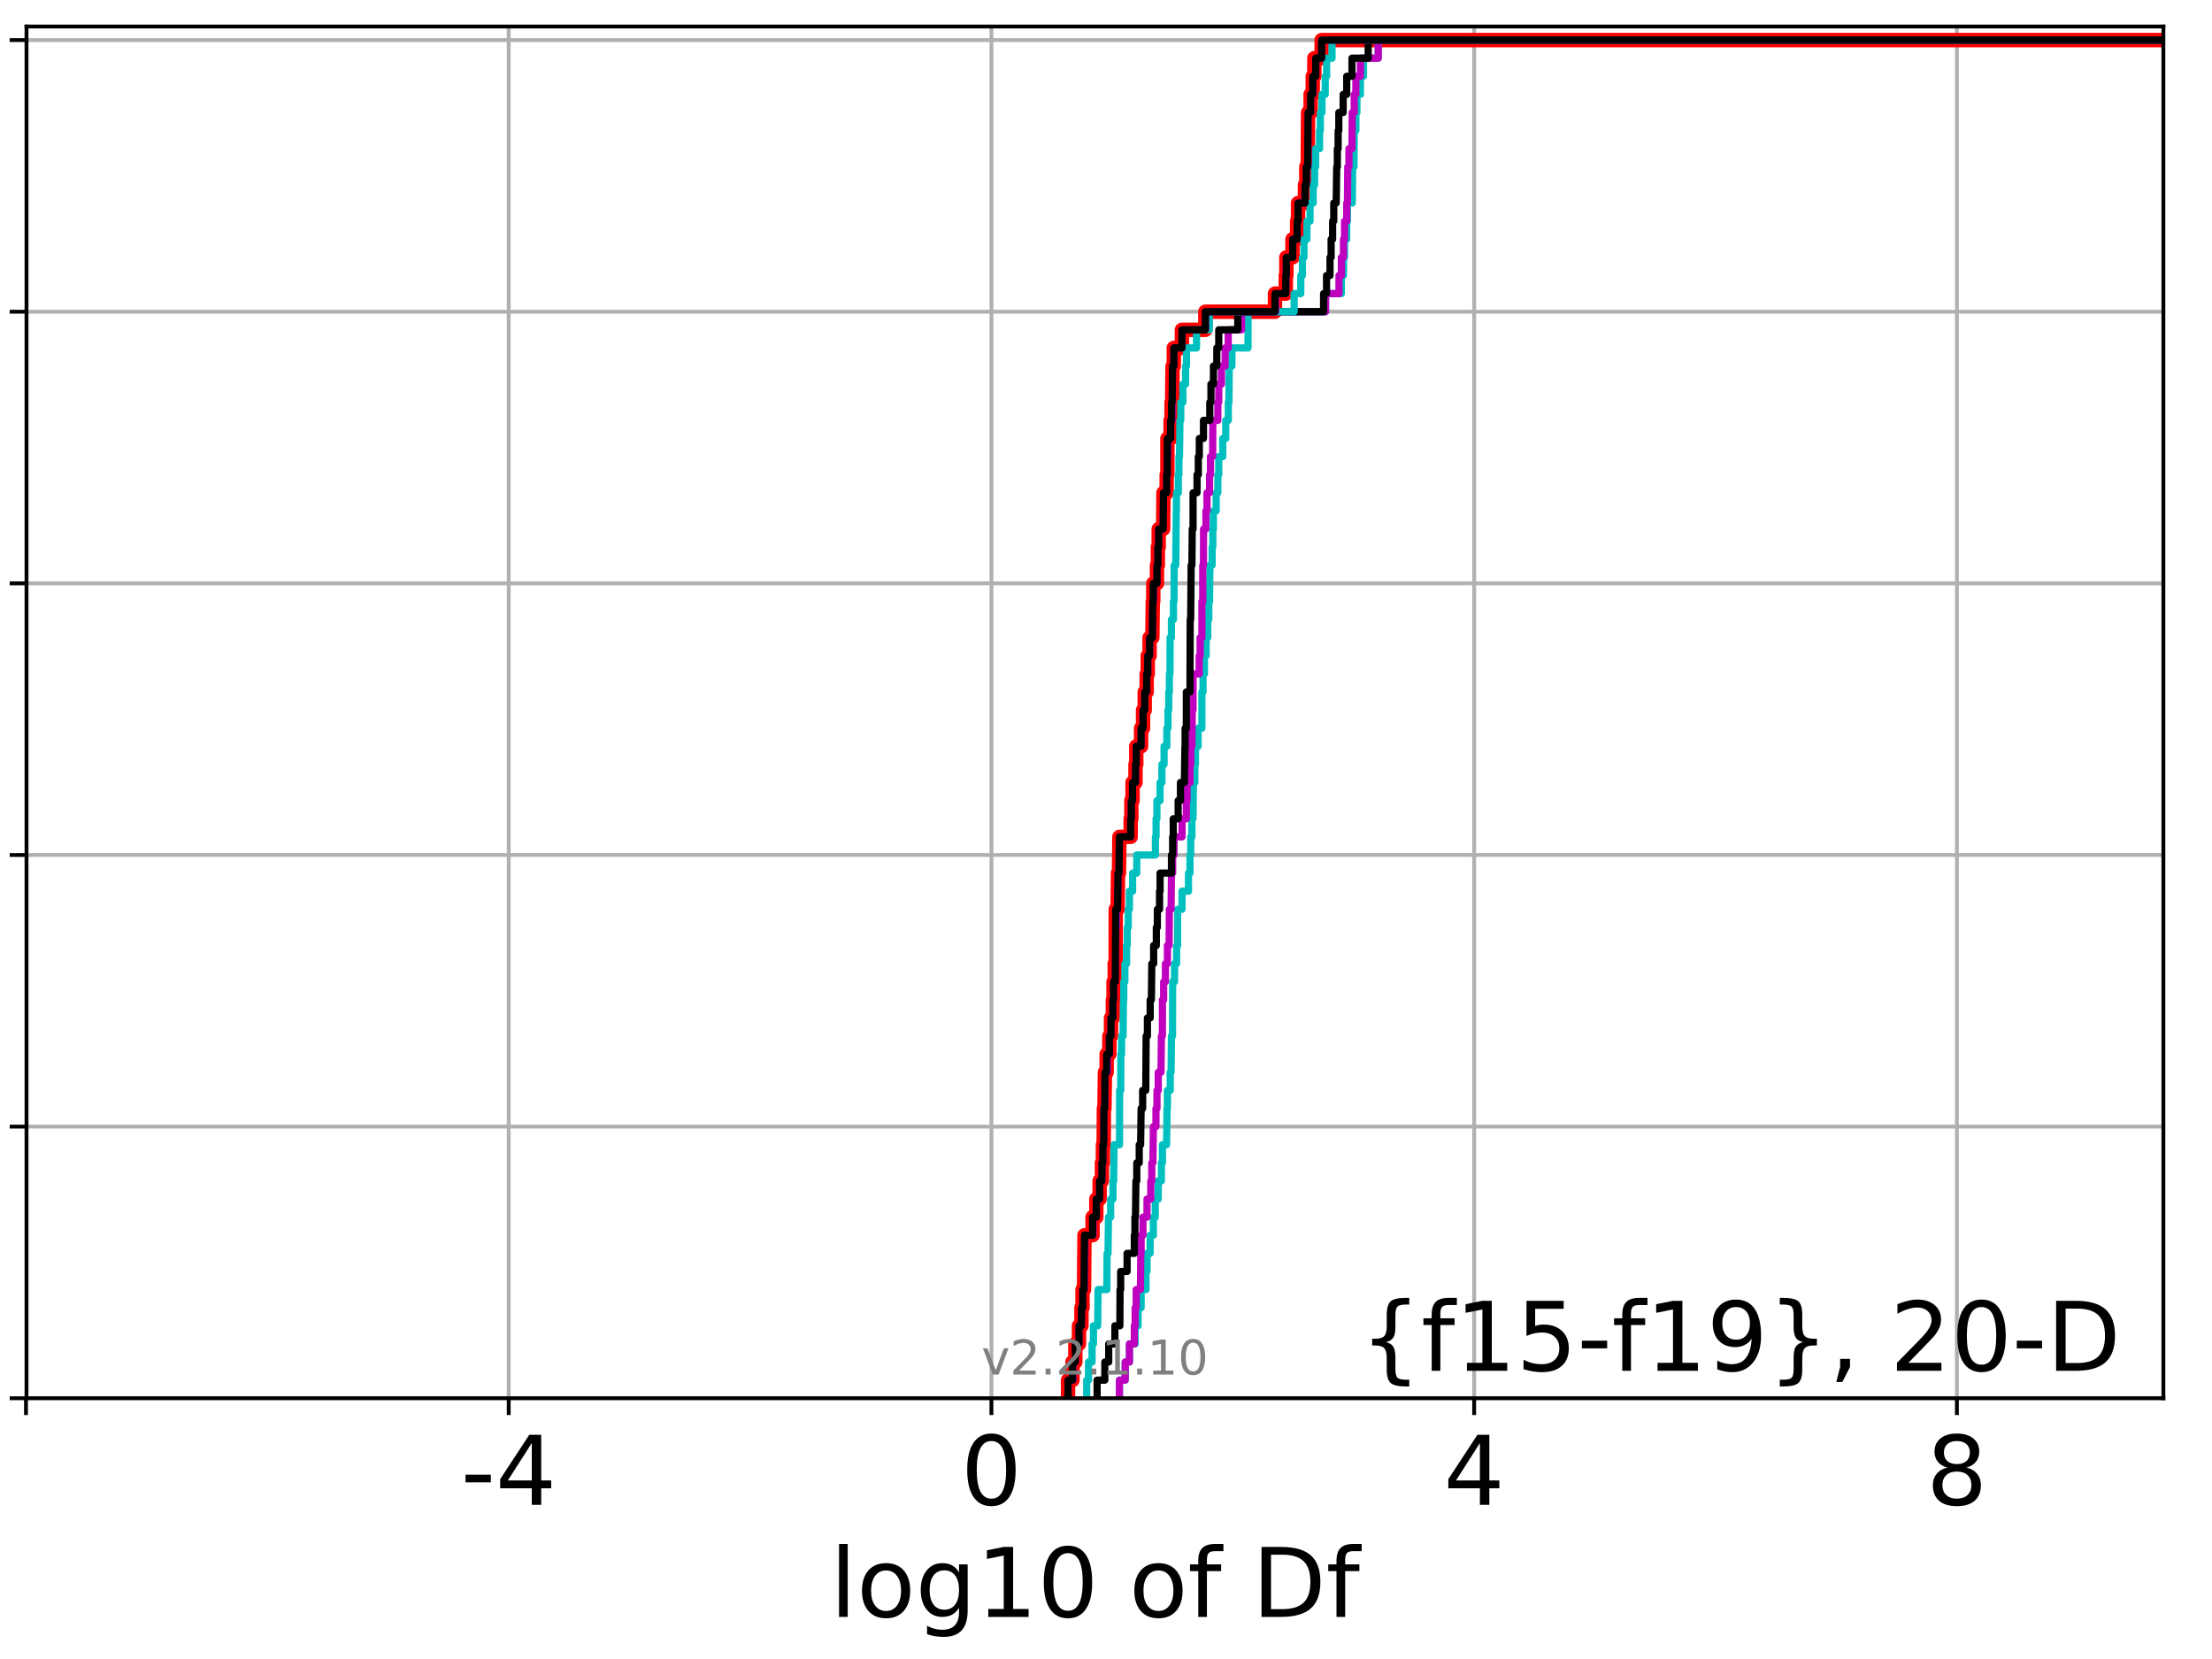 <?xml version="1.0" encoding="utf-8" standalone="no"?>
<!DOCTYPE svg PUBLIC "-//W3C//DTD SVG 1.1//EN"
  "http://www.w3.org/Graphics/SVG/1.1/DTD/svg11.dtd">
<!-- Created with matplotlib (http://matplotlib.org/) -->
<svg height="345.6pt" version="1.1" viewBox="0 0 460.8 345.6" width="460.8pt" xmlns="http://www.w3.org/2000/svg" xmlns:xlink="http://www.w3.org/1999/xlink">
 <defs>
  <style type="text/css">
*{stroke-linecap:butt;stroke-linejoin:round;}
  </style>
 </defs>
 <g id="figure_1">
  <g id="patch_1">
   <path d="M 0 345.6 
L 460.8 345.6 
L 460.8 0 
L 0 0 
z
" style="fill:#ffffff;"/>
  </g>
  <g id="axes_1">
   <g id="patch_2">
    <path d="M 5.52 291.28 
L 450.672 291.28 
L 450.672 5.52 
L 5.52 5.52 
z
" style="fill:#ffffff;"/>
   </g>
   <g id="matplotlib.axis_1">
    <g id="xtick_1">
     <g id="line2d_1">
      <path clip-path="url(#p91b3568b69)" d="M 5.411 291.28 
L 5.411 5.52 
" style="fill:none;stroke:#b0b0b0;stroke-linecap:square;stroke-width:0.8;"/>
     </g>
     <g id="line2d_2">
      <defs>
       <path d="M 0 0 
L 0 3.5 
" id="m0c7230b52b" style="stroke:#000000;stroke-width:0.8;"/>
      </defs>
      <g>
       <use style="stroke:#000000;stroke-width:0.8;" x="5.411" xlink:href="#m0c7230b52b" y="291.28"/>
      </g>
     </g>
    </g>
    <g id="xtick_2">
     <g id="line2d_3">
      <path clip-path="url(#p91b3568b69)" d="M 105.973 291.28 
L 105.973 5.52 
" style="fill:none;stroke:#b0b0b0;stroke-linecap:square;stroke-width:0.8;"/>
     </g>
     <g id="line2d_4">
      <g>
       <use style="stroke:#000000;stroke-width:0.8;" x="105.973" xlink:href="#m0c7230b52b" y="291.28"/>
      </g>
     </g>
     <g id="text_1">
      <!-- -4 -->
      <defs>
       <path d="M 4.891 31.391 
L 31.203 31.391 
L 31.203 23.391 
L 4.891 23.391 
z
" id="DejaVuSans-2d"/>
       <path d="M 37.797 64.312 
L 12.891 25.391 
L 37.797 25.391 
z
M 35.203 72.906 
L 47.609 72.906 
L 47.609 25.391 
L 58.016 25.391 
L 58.016 17.188 
L 47.609 17.188 
L 47.609 0 
L 37.797 0 
L 37.797 17.188 
L 4.891 17.188 
L 4.891 26.703 
z
" id="DejaVuSans-34"/>
      </defs>
      <g transform="translate(96.003 313.477)scale(0.2 -0.2)">
       <use xlink:href="#DejaVuSans-2d"/>
       <use x="36.084" xlink:href="#DejaVuSans-34"/>
      </g>
     </g>
    </g>
    <g id="xtick_3">
     <g id="line2d_5">
      <path clip-path="url(#p91b3568b69)" d="M 206.535 291.28 
L 206.535 5.52 
" style="fill:none;stroke:#b0b0b0;stroke-linecap:square;stroke-width:0.8;"/>
     </g>
     <g id="line2d_6">
      <g>
       <use style="stroke:#000000;stroke-width:0.8;" x="206.535" xlink:href="#m0c7230b52b" y="291.28"/>
      </g>
     </g>
     <g id="text_2">
      <!-- 0 -->
      <defs>
       <path d="M 31.781 66.406 
Q 24.172 66.406 20.328 58.906 
Q 16.5 51.422 16.5 36.375 
Q 16.5 21.391 20.328 13.891 
Q 24.172 6.391 31.781 6.391 
Q 39.453 6.391 43.281 13.891 
Q 47.125 21.391 47.125 36.375 
Q 47.125 51.422 43.281 58.906 
Q 39.453 66.406 31.781 66.406 
z
M 31.781 74.219 
Q 44.047 74.219 50.516 64.516 
Q 56.984 54.828 56.984 36.375 
Q 56.984 17.969 50.516 8.266 
Q 44.047 -1.422 31.781 -1.422 
Q 19.531 -1.422 13.062 8.266 
Q 6.594 17.969 6.594 36.375 
Q 6.594 54.828 13.062 64.516 
Q 19.531 74.219 31.781 74.219 
z
" id="DejaVuSans-30"/>
      </defs>
      <g transform="translate(200.172 313.477)scale(0.2 -0.2)">
       <use xlink:href="#DejaVuSans-30"/>
      </g>
     </g>
    </g>
    <g id="xtick_4">
     <g id="line2d_7">
      <path clip-path="url(#p91b3568b69)" d="M 307.096 291.28 
L 307.096 5.52 
" style="fill:none;stroke:#b0b0b0;stroke-linecap:square;stroke-width:0.8;"/>
     </g>
     <g id="line2d_8">
      <g>
       <use style="stroke:#000000;stroke-width:0.8;" x="307.096" xlink:href="#m0c7230b52b" y="291.28"/>
      </g>
     </g>
     <g id="text_3">
      <!-- 4 -->
      <g transform="translate(300.734 313.477)scale(0.2 -0.2)">
       <use xlink:href="#DejaVuSans-34"/>
      </g>
     </g>
    </g>
    <g id="xtick_5">
     <g id="line2d_9">
      <path clip-path="url(#p91b3568b69)" d="M 407.658 291.28 
L 407.658 5.52 
" style="fill:none;stroke:#b0b0b0;stroke-linecap:square;stroke-width:0.8;"/>
     </g>
     <g id="line2d_10">
      <g>
       <use style="stroke:#000000;stroke-width:0.8;" x="407.658" xlink:href="#m0c7230b52b" y="291.28"/>
      </g>
     </g>
     <g id="text_4">
      <!-- 8 -->
      <defs>
       <path d="M 31.781 34.625 
Q 24.75 34.625 20.719 30.859 
Q 16.703 27.094 16.703 20.516 
Q 16.703 13.922 20.719 10.156 
Q 24.75 6.391 31.781 6.391 
Q 38.812 6.391 42.859 10.172 
Q 46.922 13.969 46.922 20.516 
Q 46.922 27.094 42.891 30.859 
Q 38.875 34.625 31.781 34.625 
z
M 21.922 38.812 
Q 15.578 40.375 12.031 44.719 
Q 8.5 49.078 8.5 55.328 
Q 8.5 64.062 14.719 69.141 
Q 20.953 74.219 31.781 74.219 
Q 42.672 74.219 48.875 69.141 
Q 55.078 64.062 55.078 55.328 
Q 55.078 49.078 51.531 44.719 
Q 48 40.375 41.703 38.812 
Q 48.828 37.156 52.797 32.312 
Q 56.781 27.484 56.781 20.516 
Q 56.781 9.906 50.312 4.234 
Q 43.844 -1.422 31.781 -1.422 
Q 19.734 -1.422 13.25 4.234 
Q 6.781 9.906 6.781 20.516 
Q 6.781 27.484 10.781 32.312 
Q 14.797 37.156 21.922 38.812 
z
M 18.312 54.391 
Q 18.312 48.734 21.844 45.562 
Q 25.391 42.391 31.781 42.391 
Q 38.141 42.391 41.719 45.562 
Q 45.312 48.734 45.312 54.391 
Q 45.312 60.062 41.719 63.234 
Q 38.141 66.406 31.781 66.406 
Q 25.391 66.406 21.844 63.234 
Q 18.312 60.062 18.312 54.391 
z
" id="DejaVuSans-38"/>
      </defs>
      <g transform="translate(401.296 313.477)scale(0.2 -0.2)">
       <use xlink:href="#DejaVuSans-38"/>
      </g>
     </g>
    </g>
    <g id="text_5">
     <!-- log10 of Df -->
     <defs>
      <path d="M 9.422 75.984 
L 18.406 75.984 
L 18.406 0 
L 9.422 0 
z
" id="DejaVuSans-6c"/>
      <path d="M 30.609 48.391 
Q 23.391 48.391 19.188 42.75 
Q 14.984 37.109 14.984 27.297 
Q 14.984 17.484 19.156 11.844 
Q 23.344 6.203 30.609 6.203 
Q 37.797 6.203 41.984 11.859 
Q 46.188 17.531 46.188 27.297 
Q 46.188 37.016 41.984 42.703 
Q 37.797 48.391 30.609 48.391 
z
M 30.609 56 
Q 42.328 56 49.016 48.375 
Q 55.719 40.766 55.719 27.297 
Q 55.719 13.875 49.016 6.219 
Q 42.328 -1.422 30.609 -1.422 
Q 18.844 -1.422 12.172 6.219 
Q 5.516 13.875 5.516 27.297 
Q 5.516 40.766 12.172 48.375 
Q 18.844 56 30.609 56 
z
" id="DejaVuSans-6f"/>
      <path d="M 45.406 27.984 
Q 45.406 37.75 41.375 43.109 
Q 37.359 48.484 30.078 48.484 
Q 22.859 48.484 18.828 43.109 
Q 14.797 37.75 14.797 27.984 
Q 14.797 18.266 18.828 12.891 
Q 22.859 7.516 30.078 7.516 
Q 37.359 7.516 41.375 12.891 
Q 45.406 18.266 45.406 27.984 
z
M 54.391 6.781 
Q 54.391 -7.172 48.188 -13.984 
Q 42 -20.797 29.203 -20.797 
Q 24.469 -20.797 20.266 -20.094 
Q 16.062 -19.391 12.109 -17.922 
L 12.109 -9.188 
Q 16.062 -11.328 19.922 -12.344 
Q 23.781 -13.375 27.781 -13.375 
Q 36.625 -13.375 41.016 -8.766 
Q 45.406 -4.156 45.406 5.172 
L 45.406 9.625 
Q 42.625 4.781 38.281 2.391 
Q 33.938 0 27.875 0 
Q 17.828 0 11.672 7.656 
Q 5.516 15.328 5.516 27.984 
Q 5.516 40.672 11.672 48.328 
Q 17.828 56 27.875 56 
Q 33.938 56 38.281 53.609 
Q 42.625 51.219 45.406 46.391 
L 45.406 54.688 
L 54.391 54.688 
z
" id="DejaVuSans-67"/>
      <path d="M 12.406 8.297 
L 28.516 8.297 
L 28.516 63.922 
L 10.984 60.406 
L 10.984 69.391 
L 28.422 72.906 
L 38.281 72.906 
L 38.281 8.297 
L 54.391 8.297 
L 54.391 0 
L 12.406 0 
z
" id="DejaVuSans-31"/>
      <path id="DejaVuSans-20"/>
      <path d="M 37.109 75.984 
L 37.109 68.5 
L 28.516 68.5 
Q 23.688 68.5 21.797 66.547 
Q 19.922 64.594 19.922 59.516 
L 19.922 54.688 
L 34.719 54.688 
L 34.719 47.703 
L 19.922 47.703 
L 19.922 0 
L 10.891 0 
L 10.891 47.703 
L 2.297 47.703 
L 2.297 54.688 
L 10.891 54.688 
L 10.891 58.5 
Q 10.891 67.625 15.141 71.797 
Q 19.391 75.984 28.609 75.984 
z
" id="DejaVuSans-66"/>
      <path d="M 19.672 64.797 
L 19.672 8.109 
L 31.594 8.109 
Q 46.688 8.109 53.688 14.938 
Q 60.688 21.781 60.688 36.531 
Q 60.688 51.172 53.688 57.984 
Q 46.688 64.797 31.594 64.797 
z
M 9.812 72.906 
L 30.078 72.906 
Q 51.266 72.906 61.172 64.094 
Q 71.094 55.281 71.094 36.531 
Q 71.094 17.672 61.125 8.828 
Q 51.172 0 30.078 0 
L 9.812 0 
z
" id="DejaVuSans-44"/>
     </defs>
     <g transform="translate(172.91 336.833)scale(0.2 -0.2)">
      <use xlink:href="#DejaVuSans-6c"/>
      <use x="27.783" xlink:href="#DejaVuSans-6f"/>
      <use x="88.965" xlink:href="#DejaVuSans-67"/>
      <use x="152.441" xlink:href="#DejaVuSans-31"/>
      <use x="216.064" xlink:href="#DejaVuSans-30"/>
      <use x="279.688" xlink:href="#DejaVuSans-20"/>
      <use x="311.475" xlink:href="#DejaVuSans-6f"/>
      <use x="372.656" xlink:href="#DejaVuSans-66"/>
      <use x="407.861" xlink:href="#DejaVuSans-20"/>
      <use x="439.648" xlink:href="#DejaVuSans-44"/>
      <use x="516.65" xlink:href="#DejaVuSans-66"/>
     </g>
    </g>
   </g>
   <g id="matplotlib.axis_2">
    <g id="ytick_1">
     <g id="line2d_11">
      <path clip-path="url(#p91b3568b69)" d="M 5.52 291.28 
L 450.672 291.28 
" style="fill:none;stroke:#b0b0b0;stroke-linecap:square;stroke-width:0.8;"/>
     </g>
     <g id="line2d_12">
      <defs>
       <path d="M 0 0 
L -3.5 0 
" id="me7abd09b68" style="stroke:#000000;stroke-width:0.8;"/>
      </defs>
      <g>
       <use style="stroke:#000000;stroke-width:0.8;" x="5.52" xlink:href="#me7abd09b68" y="291.28"/>
      </g>
     </g>
    </g>
    <g id="ytick_2">
     <g id="line2d_13">
      <path clip-path="url(#p91b3568b69)" d="M 5.52 234.694 
L 450.672 234.694 
" style="fill:none;stroke:#b0b0b0;stroke-linecap:square;stroke-width:0.8;"/>
     </g>
     <g id="line2d_14">
      <g>
       <use style="stroke:#000000;stroke-width:0.8;" x="5.52" xlink:href="#me7abd09b68" y="234.694"/>
      </g>
     </g>
    </g>
    <g id="ytick_3">
     <g id="line2d_15">
      <path clip-path="url(#p91b3568b69)" d="M 5.52 178.108 
L 450.672 178.108 
" style="fill:none;stroke:#b0b0b0;stroke-linecap:square;stroke-width:0.8;"/>
     </g>
     <g id="line2d_16">
      <g>
       <use style="stroke:#000000;stroke-width:0.8;" x="5.52" xlink:href="#me7abd09b68" y="178.108"/>
      </g>
     </g>
    </g>
    <g id="ytick_4">
     <g id="line2d_17">
      <path clip-path="url(#p91b3568b69)" d="M 5.52 121.522 
L 450.672 121.522 
" style="fill:none;stroke:#b0b0b0;stroke-linecap:square;stroke-width:0.8;"/>
     </g>
     <g id="line2d_18">
      <g>
       <use style="stroke:#000000;stroke-width:0.8;" x="5.52" xlink:href="#me7abd09b68" y="121.522"/>
      </g>
     </g>
    </g>
    <g id="ytick_5">
     <g id="line2d_19">
      <path clip-path="url(#p91b3568b69)" d="M 5.52 64.935 
L 450.672 64.935 
" style="fill:none;stroke:#b0b0b0;stroke-linecap:square;stroke-width:0.8;"/>
     </g>
     <g id="line2d_20">
      <g>
       <use style="stroke:#000000;stroke-width:0.8;" x="5.52" xlink:href="#me7abd09b68" y="64.935"/>
      </g>
     </g>
    </g>
    <g id="ytick_6">
     <g id="line2d_21">
      <path clip-path="url(#p91b3568b69)" d="M 5.52 8.349 
L 450.672 8.349 
" style="fill:none;stroke:#b0b0b0;stroke-linecap:square;stroke-width:0.8;"/>
     </g>
     <g id="line2d_22">
      <g>
       <use style="stroke:#000000;stroke-width:0.8;" x="5.52" xlink:href="#me7abd09b68" y="8.349"/>
      </g>
     </g>
    </g>
   </g>
   <g id="line2d_23">
    <path clip-path="url(#p91b3568b69)" d="M 222.492 291.28 
L 222.492 287.508 
L 223.414 287.508 
L 223.414 283.735 
L 224.011 283.735 
L 224.011 279.963 
L 224.773 279.963 
L 224.773 276.19 
L 225.287 276.19 
L 225.287 272.418 
L 225.508 272.418 
L 225.508 268.646 
L 225.822 268.646 
L 225.923 257.328 
L 227.602 257.328 
L 227.602 253.556 
L 228.387 253.556 
L 228.387 249.783 
L 229.068 249.783 
L 229.068 246.011 
L 229.554 246.011 
L 229.554 242.239 
L 229.757 242.239 
L 229.757 238.466 
L 229.918 238.466 
L 229.958 230.921 
L 230.077 230.921 
L 230.178 223.377 
L 230.535 223.377 
L 230.535 219.604 
L 231.101 219.604 
L 231.101 215.832 
L 231.445 215.832 
L 231.445 212.059 
L 231.828 212.059 
L 231.828 208.287 
L 231.972 208.287 
L 231.972 204.515 
L 232.221 204.515 
L 232.221 200.742 
L 232.413 200.742 
L 232.43 189.425 
L 232.817 189.425 
L 232.9 181.88 
L 233.1 181.88 
L 233.196 174.335 
L 235.541 174.335 
L 235.541 170.563 
L 235.679 170.563 
L 235.679 166.79 
L 235.928 166.79 
L 235.928 163.018 
L 236.542 163.018 
L 236.542 159.246 
L 236.703 159.246 
L 236.703 155.473 
L 237.709 155.473 
L 237.709 151.701 
L 238.12 151.701 
L 238.12 147.928 
L 238.467 147.928 
L 238.467 144.156 
L 238.877 144.156 
L 238.877 140.384 
L 239.099 140.384 
L 239.099 136.611 
L 239.483 136.611 
L 239.483 132.839 
L 240.058 132.839 
L 240.147 125.294 
L 240.251 125.294 
L 240.251 121.522 
L 241.018 121.522 
L 241.018 117.749 
L 241.207 117.749 
L 241.207 113.977 
L 241.379 113.977 
L 241.379 110.204 
L 242.302 110.204 
L 242.372 102.66 
L 243.038 102.66 
L 243.038 98.887 
L 243.189 98.887 
L 243.196 91.342 
L 243.862 91.342 
L 243.862 87.57 
L 244.06 87.57 
L 244.06 83.797 
L 244.179 83.797 
L 244.261 76.253 
L 244.518 76.253 
L 244.518 72.48 
L 246.213 72.48 
L 246.213 68.708 
L 251.096 68.708 
L 251.096 64.935 
L 265.602 64.935 
L 265.602 61.163 
L 267.856 61.163 
L 267.856 57.391 
L 267.972 57.391 
L 267.972 53.618 
L 269.249 53.618 
L 269.249 49.846 
L 270.221 49.846 
L 270.221 46.073 
L 270.404 46.073 
L 270.404 42.301 
L 271.847 42.301 
L 271.847 38.529 
L 272.12 38.529 
L 272.12 34.756 
L 272.426 34.756 
L 272.495 23.439 
L 273.026 23.439 
L 273.026 19.667 
L 273.469 19.667 
L 273.469 15.894 
L 273.805 15.894 
L 273.805 12.122 
L 275.316 12.122 
L 275.316 8.349 
L 275.316 8.349 
L 450.672 8.349 
L 450.672 8.349 
" style="fill:none;stroke:#ff0000;stroke-linecap:square;stroke-width:3;"/>
   </g>
   <g id="line2d_24">
    <path clip-path="url(#p91b3568b69)" d="M 233.198 291.28 
L 233.198 287.508 
L 234.405 287.508 
L 234.405 283.735 
L 235.285 283.735 
L 235.285 279.963 
L 236.478 279.963 
L 236.478 276.19 
L 237.081 276.19 
L 237.081 272.418 
L 237.717 272.418 
L 237.717 268.646 
L 238.732 268.646 
L 238.732 264.873 
L 238.942 264.873 
L 238.942 261.101 
L 239.591 261.101 
L 239.591 257.328 
L 240.273 257.328 
L 240.273 253.556 
L 240.667 253.556 
L 240.667 249.783 
L 241.287 249.783 
L 241.287 246.011 
L 241.941 246.011 
L 241.941 242.239 
L 242.16 242.239 
L 242.16 238.466 
L 243.025 238.466 
L 243.119 230.921 
L 243.192 230.921 
L 243.192 227.149 
L 243.778 227.149 
L 243.778 223.377 
L 243.958 223.377 
L 244.038 215.832 
L 244.255 215.832 
L 244.284 204.515 
L 244.679 204.515 
L 244.679 200.742 
L 245.117 200.742 
L 245.117 196.97 
L 245.316 196.97 
L 245.322 189.425 
L 246.244 189.425 
L 246.244 185.653 
L 247.583 185.653 
L 247.583 181.88 
L 247.894 181.88 
L 247.894 178.108 
L 248.053 178.108 
L 248.053 174.335 
L 248.298 174.335 
L 248.298 170.563 
L 248.527 170.563 
L 248.612 163.018 
L 248.907 163.018 
L 248.907 159.246 
L 249.033 159.246 
L 249.033 155.473 
L 249.584 155.473 
L 249.584 151.701 
L 250.378 151.701 
L 250.381 144.156 
L 250.613 144.156 
L 250.613 140.384 
L 250.91 140.384 
L 250.91 136.611 
L 251.259 136.611 
L 251.259 132.839 
L 251.596 132.839 
L 251.596 129.066 
L 251.812 129.066 
L 251.812 125.294 
L 251.976 125.294 
L 252.036 117.749 
L 252.509 117.749 
L 252.509 113.977 
L 252.654 113.977 
L 252.654 110.204 
L 252.768 110.204 
L 252.768 106.432 
L 253.35 106.432 
L 253.35 102.66 
L 253.696 102.66 
L 253.696 98.887 
L 253.889 98.887 
L 253.889 95.115 
L 254.724 95.115 
L 254.724 91.342 
L 255.344 91.342 
L 255.344 87.57 
L 255.883 87.57 
L 255.883 83.797 
L 256.011 83.797 
L 256.071 76.253 
L 256.63 76.253 
L 256.63 72.48 
L 259.981 72.48 
L 260.002 64.935 
L 276.136 64.935 
L 276.136 61.163 
L 279.438 61.163 
L 279.438 57.391 
L 279.866 57.391 
L 279.866 53.618 
L 280.093 53.618 
L 280.093 49.846 
L 280.546 49.846 
L 280.546 46.073 
L 280.696 46.073 
L 280.696 42.301 
L 281.701 42.301 
L 281.785 34.756 
L 282.052 34.756 
L 282.114 27.211 
L 282.453 27.211 
L 282.453 23.439 
L 282.675 23.439 
L 282.675 19.667 
L 283.398 19.667 
L 283.398 15.894 
L 284.041 15.894 
L 284.041 12.122 
L 287.112 12.122 
L 287.112 8.349 
L 287.112 8.349 
L 450.672 8.349 
L 450.672 8.349 
" style="fill:none;stroke:#00bfbf;stroke-linecap:square;stroke-width:1.5;"/>
   </g>
   <g id="line2d_25">
    <path clip-path="url(#p91b3568b69)" d="M 233.198 291.28 
L 233.198 287.508 
L 234.405 287.508 
L 234.405 283.735 
L 235.285 283.735 
L 235.285 279.963 
L 236.302 279.963 
L 236.302 276.19 
L 236.478 276.19 
L 236.478 272.418 
L 236.694 272.418 
L 236.694 268.646 
L 237.575 268.646 
L 237.64 261.101 
L 237.717 261.101 
L 237.717 257.328 
L 238.099 257.328 
L 238.099 253.556 
L 238.942 253.556 
L 238.942 249.783 
L 239.731 249.783 
L 239.731 246.011 
L 239.943 246.011 
L 239.943 242.239 
L 240.177 242.239 
L 240.273 234.694 
L 240.808 234.694 
L 240.808 230.921 
L 241.018 230.921 
L 241.018 227.149 
L 241.287 227.149 
L 241.287 223.377 
L 241.854 223.377 
L 241.941 215.832 
L 242.144 215.832 
L 242.16 208.287 
L 242.412 208.287 
L 242.412 204.515 
L 242.778 204.515 
L 242.778 200.742 
L 243.192 200.742 
L 243.192 196.97 
L 243.545 196.97 
L 243.595 189.425 
L 243.958 189.425 
L 244.038 181.88 
L 244.284 181.88 
L 244.284 178.108 
L 244.573 178.108 
L 244.573 174.335 
L 246.244 174.335 
L 246.244 170.563 
L 247.139 170.563 
L 247.139 166.79 
L 247.287 166.79 
L 247.287 163.018 
L 247.894 163.018 
L 247.894 159.246 
L 248.053 159.246 
L 248.053 155.473 
L 248.298 155.473 
L 248.369 147.928 
L 248.527 147.928 
L 248.54 140.384 
L 249.815 140.384 
L 249.815 136.611 
L 250.012 136.611 
L 250.012 132.839 
L 250.378 132.839 
L 250.381 125.294 
L 250.554 125.294 
L 250.56 117.749 
L 250.707 117.749 
L 250.722 110.204 
L 251.213 110.204 
L 251.213 106.432 
L 251.441 106.432 
L 251.441 102.66 
L 251.976 102.66 
L 251.976 98.887 
L 252.171 98.887 
L 252.171 95.115 
L 252.616 95.115 
L 252.659 87.57 
L 253.696 87.57 
L 253.696 83.797 
L 253.889 83.797 
L 253.889 80.025 
L 254.454 80.025 
L 254.454 76.253 
L 255.214 76.253 
L 255.214 72.48 
L 255.863 72.48 
L 255.863 68.708 
L 258.629 68.708 
L 258.629 64.935 
L 276.136 64.935 
L 276.136 61.163 
L 278.937 61.163 
L 278.937 57.391 
L 279.438 57.391 
L 279.438 53.618 
L 279.866 53.618 
L 279.866 49.846 
L 280.093 49.846 
L 280.093 46.073 
L 280.546 46.073 
L 280.546 42.301 
L 280.696 42.301 
L 280.761 34.756 
L 281.011 34.756 
L 281.011 30.984 
L 281.639 30.984 
L 281.701 23.439 
L 282.114 23.439 
L 282.114 19.667 
L 282.453 19.667 
L 282.453 15.894 
L 283.398 15.894 
L 283.398 12.122 
L 287.112 12.122 
L 287.112 8.349 
L 287.112 8.349 
L 450.672 8.349 
L 450.672 8.349 
" style="fill:none;stroke:#bf00bf;stroke-linecap:square;stroke-width:1.5;"/>
   </g>
   <g id="line2d_26">
    <path clip-path="url(#p91b3568b69)" d="M 228.546 291.28 
L 228.546 287.508 
L 230.157 287.508 
L 230.157 283.735 
L 230.964 283.735 
L 230.964 279.963 
L 232.249 279.963 
L 232.249 276.19 
L 233.292 276.19 
L 233.326 268.646 
L 233.456 268.646 
L 233.456 264.873 
L 234.795 264.873 
L 234.795 261.101 
L 236.302 261.101 
L 236.302 257.328 
L 236.426 257.328 
L 236.426 253.556 
L 236.543 253.556 
L 236.633 246.011 
L 236.813 246.011 
L 236.813 242.239 
L 237.322 242.239 
L 237.322 238.466 
L 237.613 238.466 
L 237.717 230.921 
L 238.035 230.921 
L 238.035 227.149 
L 238.684 227.149 
L 238.76 215.832 
L 239.026 215.832 
L 239.026 212.059 
L 239.603 212.059 
L 239.603 208.287 
L 239.855 208.287 
L 239.943 200.742 
L 240.326 200.742 
L 240.326 196.97 
L 240.885 196.97 
L 240.885 193.197 
L 241.097 193.197 
L 241.097 189.425 
L 241.554 189.425 
L 241.554 185.653 
L 241.667 185.653 
L 241.667 181.88 
L 244.035 181.88 
L 244.035 178.108 
L 244.284 178.108 
L 244.284 174.335 
L 244.408 174.335 
L 244.408 170.563 
L 245.428 170.563 
L 245.428 166.79 
L 245.91 166.79 
L 245.91 163.018 
L 246.732 163.018 
L 246.839 155.473 
L 246.882 155.473 
L 246.882 151.701 
L 247.135 151.701 
L 247.139 144.156 
L 247.891 144.156 
L 247.942 129.066 
L 248.038 129.066 
L 248.138 117.749 
L 248.298 117.749 
L 248.369 110.204 
L 248.538 110.204 
L 248.54 102.66 
L 249.365 102.66 
L 249.365 98.887 
L 249.631 98.887 
L 249.631 95.115 
L 249.839 95.115 
L 249.839 91.342 
L 250.707 91.342 
L 250.707 87.57 
L 252.022 87.57 
L 252.022 83.797 
L 252.264 83.797 
L 252.264 80.025 
L 252.786 80.025 
L 252.786 76.253 
L 253.485 76.253 
L 253.485 72.48 
L 253.889 72.48 
L 253.889 68.708 
L 257.854 68.708 
L 257.854 64.935 
L 275.725 64.935 
L 275.725 61.163 
L 276.343 61.163 
L 276.343 57.391 
L 277.065 57.391 
L 277.065 53.618 
L 277.294 53.618 
L 277.294 49.846 
L 277.609 49.846 
L 277.609 46.073 
L 277.845 46.073 
L 277.845 42.301 
L 278.357 42.301 
L 278.464 34.756 
L 278.593 34.756 
L 278.593 30.984 
L 278.759 30.984 
L 278.759 27.211 
L 278.901 27.211 
L 278.901 23.439 
L 279.807 23.439 
L 279.807 19.667 
L 280.546 19.667 
L 280.546 15.894 
L 281.639 15.894 
L 281.639 12.122 
L 285.018 12.122 
L 285.018 8.349 
L 285.018 8.349 
L 450.672 8.349 
L 450.672 8.349 
" style="fill:none;stroke:#000000;stroke-linecap:square;stroke-width:1.5;"/>
   </g>
   <g id="line2d_27">
    <path clip-path="url(#p91b3568b69)" d="M 226.378 291.28 
L 226.378 287.508 
L 226.76 287.508 
L 226.76 283.735 
L 227.494 283.735 
L 227.494 279.963 
L 227.786 279.963 
L 227.786 276.19 
L 228.664 276.19 
L 228.751 268.646 
L 230.575 268.646 
L 230.62 261.101 
L 230.826 261.101 
L 230.914 253.556 
L 231.37 253.556 
L 231.37 249.783 
L 231.851 249.783 
L 231.851 246.011 
L 231.998 246.011 
L 232.074 238.466 
L 233.219 238.466 
L 233.239 227.149 
L 233.472 227.149 
L 233.494 219.604 
L 233.64 219.604 
L 233.64 215.832 
L 233.958 215.832 
L 234.038 208.287 
L 234.103 208.287 
L 234.103 204.515 
L 234.331 204.515 
L 234.331 200.742 
L 234.69 200.742 
L 234.69 196.97 
L 234.825 196.97 
L 234.825 193.197 
L 235.036 193.197 
L 235.036 189.425 
L 235.276 189.425 
L 235.276 185.653 
L 235.943 185.653 
L 235.943 181.88 
L 236.81 181.88 
L 236.81 178.108 
L 240.695 178.108 
L 240.695 174.335 
L 240.833 174.335 
L 240.833 170.563 
L 241.011 170.563 
L 241.011 166.79 
L 241.663 166.79 
L 241.663 163.018 
L 242.048 163.018 
L 242.048 159.246 
L 242.494 159.246 
L 242.494 155.473 
L 243.073 155.473 
L 243.073 151.701 
L 243.305 151.701 
L 243.305 147.928 
L 243.47 147.928 
L 243.47 144.156 
L 243.603 144.156 
L 243.603 140.384 
L 243.729 140.384 
L 243.751 132.839 
L 244.027 132.839 
L 244.027 129.066 
L 244.449 129.066 
L 244.449 125.294 
L 244.581 125.294 
L 244.603 117.749 
L 244.933 117.749 
L 245.037 106.432 
L 245.076 106.432 
L 245.076 102.66 
L 245.469 102.66 
L 245.469 98.887 
L 245.594 98.887 
L 245.594 95.115 
L 245.71 95.115 
L 245.801 87.57 
L 245.974 87.57 
L 245.974 83.797 
L 246.418 83.797 
L 246.418 80.025 
L 246.981 80.025 
L 246.981 76.253 
L 247.166 76.253 
L 247.166 72.48 
L 249.257 72.48 
L 249.257 68.708 
L 251.914 68.708 
L 251.914 64.935 
L 269.595 64.935 
L 269.595 61.163 
L 270.974 61.163 
L 270.974 57.391 
L 271.322 57.391 
L 271.322 53.618 
L 271.641 53.618 
L 271.641 49.846 
L 272.255 49.846 
L 272.255 46.073 
L 272.908 46.073 
L 272.908 42.301 
L 273.559 42.301 
L 273.559 38.529 
L 273.853 38.529 
L 273.853 34.756 
L 274.068 34.756 
L 274.068 30.984 
L 274.888 30.984 
L 274.888 27.211 
L 275.047 27.211 
L 275.047 23.439 
L 275.385 23.439 
L 275.385 19.667 
L 276.067 19.667 
L 276.067 15.894 
L 276.364 15.894 
L 276.364 12.122 
L 277.483 12.122 
L 277.483 8.349 
L 277.483 8.349 
L 450.672 8.349 
L 450.672 8.349 
" style="fill:none;stroke:#00bfbf;stroke-linecap:square;stroke-width:1.5;"/>
   </g>
   <g id="line2d_28">
    <path clip-path="url(#p91b3568b69)" d="M 222.514 291.28 
L 222.514 287.508 
L 223.543 287.508 
L 223.543 283.735 
L 224.044 283.735 
L 224.044 279.963 
L 224.801 279.963 
L 224.801 276.19 
L 225.291 276.19 
L 225.291 272.418 
L 225.563 272.418 
L 225.563 268.646 
L 225.885 268.646 
L 225.974 261.101 
L 226.013 261.101 
L 226.013 257.328 
L 227.713 257.328 
L 227.713 253.556 
L 228.406 253.556 
L 228.406 249.783 
L 229.082 249.783 
L 229.082 246.011 
L 229.563 246.011 
L 229.563 242.239 
L 229.757 242.239 
L 229.757 238.466 
L 229.921 238.466 
L 229.963 230.921 
L 230.156 230.921 
L 230.223 223.377 
L 230.719 223.377 
L 230.719 219.604 
L 231.101 219.604 
L 231.101 215.832 
L 231.452 215.832 
L 231.452 212.059 
L 231.851 212.059 
L 231.851 208.287 
L 231.982 208.287 
L 231.982 204.515 
L 232.339 204.515 
L 232.431 196.97 
L 232.457 196.97 
L 232.457 193.197 
L 232.608 193.197 
L 232.608 189.425 
L 232.818 189.425 
L 232.818 185.653 
L 232.93 185.653 
L 232.93 181.88 
L 233.117 181.88 
L 233.203 174.335 
L 235.541 174.335 
L 235.541 170.563 
L 235.679 170.563 
L 235.679 166.79 
L 235.928 166.79 
L 235.928 163.018 
L 236.542 163.018 
L 236.542 159.246 
L 236.703 159.246 
L 236.703 155.473 
L 237.709 155.473 
L 237.709 151.701 
L 238.12 151.701 
L 238.12 147.928 
L 238.468 147.928 
L 238.468 144.156 
L 238.889 144.156 
L 238.889 140.384 
L 239.099 140.384 
L 239.099 136.611 
L 239.483 136.611 
L 239.483 132.839 
L 240.058 132.839 
L 240.147 125.294 
L 240.345 125.294 
L 240.345 121.522 
L 241.018 121.522 
L 241.018 117.749 
L 241.209 117.749 
L 241.209 113.977 
L 241.379 113.977 
L 241.379 110.204 
L 242.306 110.204 
L 242.39 102.66 
L 243.042 102.66 
L 243.042 98.887 
L 243.196 98.887 
L 243.196 95.115 
L 243.333 95.115 
L 243.333 91.342 
L 243.863 91.342 
L 243.863 87.57 
L 244.174 87.57 
L 244.284 76.253 
L 244.536 76.253 
L 244.536 72.48 
L 246.238 72.48 
L 246.238 68.708 
L 251.125 68.708 
L 251.125 64.935 
L 265.747 64.935 
L 265.747 61.163 
L 267.883 61.163 
L 267.986 53.618 
L 269.3 53.618 
L 269.3 49.846 
L 270.228 49.846 
L 270.228 46.073 
L 270.417 46.073 
L 270.417 42.301 
L 271.852 42.301 
L 271.852 38.529 
L 272.135 38.529 
L 272.135 34.756 
L 272.471 34.756 
L 272.557 23.439 
L 273.062 23.439 
L 273.062 19.667 
L 273.519 19.667 
L 273.519 15.894 
L 274.101 15.894 
L 274.101 12.122 
L 275.317 12.122 
L 275.317 8.349 
L 275.317 8.349 
L 450.672 8.349 
L 450.672 8.349 
" style="fill:none;stroke:#bf00bf;stroke-linecap:square;stroke-width:1.5;"/>
   </g>
   <g id="line2d_29">
    <path clip-path="url(#p91b3568b69)" d="M 222.492 291.28 
L 222.492 287.508 
L 223.414 287.508 
L 223.414 283.735 
L 224.011 283.735 
L 224.011 279.963 
L 224.773 279.963 
L 224.773 276.19 
L 225.287 276.19 
L 225.287 272.418 
L 225.555 272.418 
L 225.555 268.646 
L 225.822 268.646 
L 225.923 257.328 
L 227.602 257.328 
L 227.602 253.556 
L 228.387 253.556 
L 228.387 249.783 
L 229.068 249.783 
L 229.068 246.011 
L 229.554 246.011 
L 229.554 242.239 
L 229.757 242.239 
L 229.757 238.466 
L 229.918 238.466 
L 229.963 230.921 
L 230.131 230.921 
L 230.178 223.377 
L 230.535 223.377 
L 230.535 219.604 
L 231.101 219.604 
L 231.101 215.832 
L 231.445 215.832 
L 231.445 212.059 
L 231.828 212.059 
L 231.828 208.287 
L 231.972 208.287 
L 231.972 204.515 
L 232.336 204.515 
L 232.43 189.425 
L 232.817 189.425 
L 232.9 181.88 
L 233.1 181.88 
L 233.196 174.335 
L 235.541 174.335 
L 235.541 170.563 
L 235.679 170.563 
L 235.679 166.79 
L 235.928 166.79 
L 235.928 163.018 
L 236.542 163.018 
L 236.542 159.246 
L 236.703 159.246 
L 236.703 155.473 
L 237.709 155.473 
L 237.709 151.701 
L 238.12 151.701 
L 238.12 147.928 
L 238.467 147.928 
L 238.467 144.156 
L 238.877 144.156 
L 238.877 140.384 
L 239.099 140.384 
L 239.099 136.611 
L 239.483 136.611 
L 239.483 132.839 
L 240.058 132.839 
L 240.147 125.294 
L 240.251 125.294 
L 240.251 121.522 
L 241.018 121.522 
L 241.018 117.749 
L 241.207 117.749 
L 241.207 113.977 
L 241.379 113.977 
L 241.379 110.204 
L 242.302 110.204 
L 242.372 102.66 
L 243.04 102.66 
L 243.04 98.887 
L 243.189 98.887 
L 243.196 91.342 
L 243.862 91.342 
L 243.862 87.57 
L 244.06 87.57 
L 244.06 83.797 
L 244.179 83.797 
L 244.261 76.253 
L 244.531 76.253 
L 244.531 72.48 
L 246.213 72.48 
L 246.213 68.708 
L 251.096 68.708 
L 251.096 64.935 
L 265.602 64.935 
L 265.602 61.163 
L 267.856 61.163 
L 267.856 57.391 
L 267.972 57.391 
L 267.972 53.618 
L 269.296 53.618 
L 269.296 49.846 
L 270.221 49.846 
L 270.221 46.073 
L 270.404 46.073 
L 270.404 42.301 
L 271.847 42.301 
L 271.847 38.529 
L 272.12 38.529 
L 272.12 34.756 
L 272.426 34.756 
L 272.495 23.439 
L 273.026 23.439 
L 273.026 19.667 
L 273.469 19.667 
L 273.469 15.894 
L 274.098 15.894 
L 274.098 12.122 
L 275.316 12.122 
L 275.316 8.349 
L 275.316 8.349 
L 450.672 8.349 
L 450.672 8.349 
" style="fill:none;stroke:#000000;stroke-linecap:square;stroke-width:1.5;"/>
   </g>
   <g id="patch_3">
    <path d="M 5.52 291.28 
L 5.52 5.52 
" style="fill:none;stroke:#000000;stroke-linecap:square;stroke-linejoin:miter;stroke-width:0.8;"/>
   </g>
   <g id="patch_4">
    <path d="M 450.672 291.28 
L 450.672 5.52 
" style="fill:none;stroke:#000000;stroke-linecap:square;stroke-linejoin:miter;stroke-width:0.8;"/>
   </g>
   <g id="patch_5">
    <path d="M 5.52 291.28 
L 450.672 291.28 
" style="fill:none;stroke:#000000;stroke-linecap:square;stroke-linejoin:miter;stroke-width:0.8;"/>
   </g>
   <g id="patch_6">
    <path d="M 5.52 5.52 
L 450.672 5.52 
" style="fill:none;stroke:#000000;stroke-linecap:square;stroke-linejoin:miter;stroke-width:0.8;"/>
   </g>
   <g id="text_6">
    <!-- {f15-f19}, 20-D -->
    <defs>
     <path d="M 51.125 -9.281 
L 51.125 -16.312 
L 48.094 -16.312 
Q 35.938 -16.312 31.812 -12.688 
Q 27.688 -9.078 27.688 1.703 
L 27.688 13.375 
Q 27.688 20.75 25.047 23.578 
Q 22.406 26.422 15.484 26.422 
L 12.5 26.422 
L 12.5 33.406 
L 15.484 33.406 
Q 22.469 33.406 25.078 36.203 
Q 27.688 39.016 27.688 46.297 
L 27.688 58.016 
Q 27.688 68.797 31.812 72.391 
Q 35.938 75.984 48.094 75.984 
L 51.125 75.984 
L 51.125 69 
L 47.797 69 
Q 40.922 69 38.812 66.844 
Q 36.719 64.703 36.719 57.812 
L 36.719 45.703 
Q 36.719 38.031 34.5 34.562 
Q 32.281 31.109 26.906 29.891 
Q 32.328 28.562 34.516 25.094 
Q 36.719 21.625 36.719 14.016 
L 36.719 1.906 
Q 36.719 -4.984 38.812 -7.125 
Q 40.922 -9.281 47.797 -9.281 
z
" id="DejaVuSans-7b"/>
     <path d="M 10.797 72.906 
L 49.516 72.906 
L 49.516 64.594 
L 19.828 64.594 
L 19.828 46.734 
Q 21.969 47.469 24.109 47.828 
Q 26.266 48.188 28.422 48.188 
Q 40.625 48.188 47.75 41.5 
Q 54.891 34.812 54.891 23.391 
Q 54.891 11.625 47.562 5.094 
Q 40.234 -1.422 26.906 -1.422 
Q 22.312 -1.422 17.547 -0.641 
Q 12.797 0.141 7.719 1.703 
L 7.719 11.625 
Q 12.109 9.234 16.797 8.062 
Q 21.484 6.891 26.703 6.891 
Q 35.156 6.891 40.078 11.328 
Q 45.016 15.766 45.016 23.391 
Q 45.016 31 40.078 35.438 
Q 35.156 39.891 26.703 39.891 
Q 22.75 39.891 18.812 39.016 
Q 14.891 38.141 10.797 36.281 
z
" id="DejaVuSans-35"/>
     <path d="M 10.984 1.516 
L 10.984 10.5 
Q 14.703 8.734 18.5 7.812 
Q 22.312 6.891 25.984 6.891 
Q 35.75 6.891 40.891 13.453 
Q 46.047 20.016 46.781 33.406 
Q 43.953 29.203 39.594 26.953 
Q 35.25 24.703 29.984 24.703 
Q 19.047 24.703 12.672 31.312 
Q 6.297 37.938 6.297 49.422 
Q 6.297 60.641 12.938 67.422 
Q 19.578 74.219 30.609 74.219 
Q 43.266 74.219 49.922 64.516 
Q 56.594 54.828 56.594 36.375 
Q 56.594 19.141 48.406 8.859 
Q 40.234 -1.422 26.422 -1.422 
Q 22.703 -1.422 18.891 -0.688 
Q 15.094 0.047 10.984 1.516 
z
M 30.609 32.422 
Q 37.25 32.422 41.125 36.953 
Q 45.016 41.5 45.016 49.422 
Q 45.016 57.281 41.125 61.844 
Q 37.25 66.406 30.609 66.406 
Q 23.969 66.406 20.094 61.844 
Q 16.219 57.281 16.219 49.422 
Q 16.219 41.5 20.094 36.953 
Q 23.969 32.422 30.609 32.422 
z
" id="DejaVuSans-39"/>
     <path d="M 12.5 -9.281 
L 15.922 -9.281 
Q 22.75 -9.281 24.828 -7.172 
Q 26.906 -5.078 26.906 1.906 
L 26.906 14.016 
Q 26.906 21.625 29.094 25.094 
Q 31.297 28.562 36.719 29.891 
Q 31.297 31.109 29.094 34.562 
Q 26.906 38.031 26.906 45.703 
L 26.906 57.812 
Q 26.906 64.75 24.828 66.875 
Q 22.75 69 15.922 69 
L 12.5 69 
L 12.5 75.984 
L 15.578 75.984 
Q 27.734 75.984 31.812 72.391 
Q 35.891 68.797 35.891 58.016 
L 35.891 46.297 
Q 35.891 39.016 38.516 36.203 
Q 41.156 33.406 48.094 33.406 
L 51.125 33.406 
L 51.125 26.422 
L 48.094 26.422 
Q 41.156 26.422 38.516 23.578 
Q 35.891 20.75 35.891 13.375 
L 35.891 1.703 
Q 35.891 -9.078 31.812 -12.688 
Q 27.734 -16.312 15.578 -16.312 
L 12.5 -16.312 
z
" id="DejaVuSans-7d"/>
     <path d="M 11.719 12.406 
L 22.016 12.406 
L 22.016 4 
L 14.016 -11.625 
L 7.719 -11.625 
L 11.719 4 
z
" id="DejaVuSans-2c"/>
     <path d="M 19.188 8.297 
L 53.609 8.297 
L 53.609 0 
L 7.328 0 
L 7.328 8.297 
Q 12.938 14.109 22.625 23.891 
Q 32.328 33.688 34.812 36.531 
Q 39.547 41.844 41.422 45.531 
Q 43.312 49.219 43.312 52.781 
Q 43.312 58.594 39.234 62.25 
Q 35.156 65.922 28.609 65.922 
Q 23.969 65.922 18.812 64.312 
Q 13.672 62.703 7.812 59.422 
L 7.812 69.391 
Q 13.766 71.781 18.938 73 
Q 24.125 74.219 28.422 74.219 
Q 39.75 74.219 46.484 68.547 
Q 53.219 62.891 53.219 53.422 
Q 53.219 48.922 51.531 44.891 
Q 49.859 40.875 45.406 35.406 
Q 44.188 33.984 37.641 27.219 
Q 31.109 20.453 19.188 8.297 
z
" id="DejaVuSans-32"/>
    </defs>
    <g transform="translate(283.344 285.565)scale(0.2 -0.2)">
     <use xlink:href="#DejaVuSans-7b"/>
     <use x="63.623" xlink:href="#DejaVuSans-66"/>
     <use x="98.828" xlink:href="#DejaVuSans-31"/>
     <use x="162.451" xlink:href="#DejaVuSans-35"/>
     <use x="226.074" xlink:href="#DejaVuSans-2d"/>
     <use x="262.158" xlink:href="#DejaVuSans-66"/>
     <use x="297.363" xlink:href="#DejaVuSans-31"/>
     <use x="360.986" xlink:href="#DejaVuSans-39"/>
     <use x="424.609" xlink:href="#DejaVuSans-7d"/>
     <use x="488.232" xlink:href="#DejaVuSans-2c"/>
     <use x="520.02" xlink:href="#DejaVuSans-20"/>
     <use x="551.807" xlink:href="#DejaVuSans-32"/>
     <use x="615.43" xlink:href="#DejaVuSans-30"/>
     <use x="679.053" xlink:href="#DejaVuSans-2d"/>
     <use x="715.137" xlink:href="#DejaVuSans-44"/>
    </g>
   </g>
   <g id="text_7">
    <!-- v2.2.1.10 -->
    <defs>
     <path d="M 2.984 54.688 
L 12.5 54.688 
L 29.594 8.797 
L 46.688 54.688 
L 56.203 54.688 
L 35.688 0 
L 23.484 0 
z
" id="DejaVuSans-76"/>
     <path d="M 10.688 12.406 
L 21 12.406 
L 21 0 
L 10.688 0 
z
" id="DejaVuSans-2e"/>
    </defs>
    <g style="fill:#808080;" transform="translate(204.463 286.343)scale(0.1 -0.1)">
     <use xlink:href="#DejaVuSans-76"/>
     <use x="59.18" xlink:href="#DejaVuSans-32"/>
     <use x="122.803" xlink:href="#DejaVuSans-2e"/>
     <use x="154.59" xlink:href="#DejaVuSans-32"/>
     <use x="218.213" xlink:href="#DejaVuSans-2e"/>
     <use x="250" xlink:href="#DejaVuSans-31"/>
     <use x="313.623" xlink:href="#DejaVuSans-2e"/>
     <use x="345.41" xlink:href="#DejaVuSans-31"/>
     <use x="409.033" xlink:href="#DejaVuSans-30"/>
    </g>
   </g>
  </g>
 </g>
 <defs>
  <clipPath id="p91b3568b69">
   <rect height="285.76" width="445.152" x="5.52" y="5.52"/>
  </clipPath>
 </defs>
</svg>

